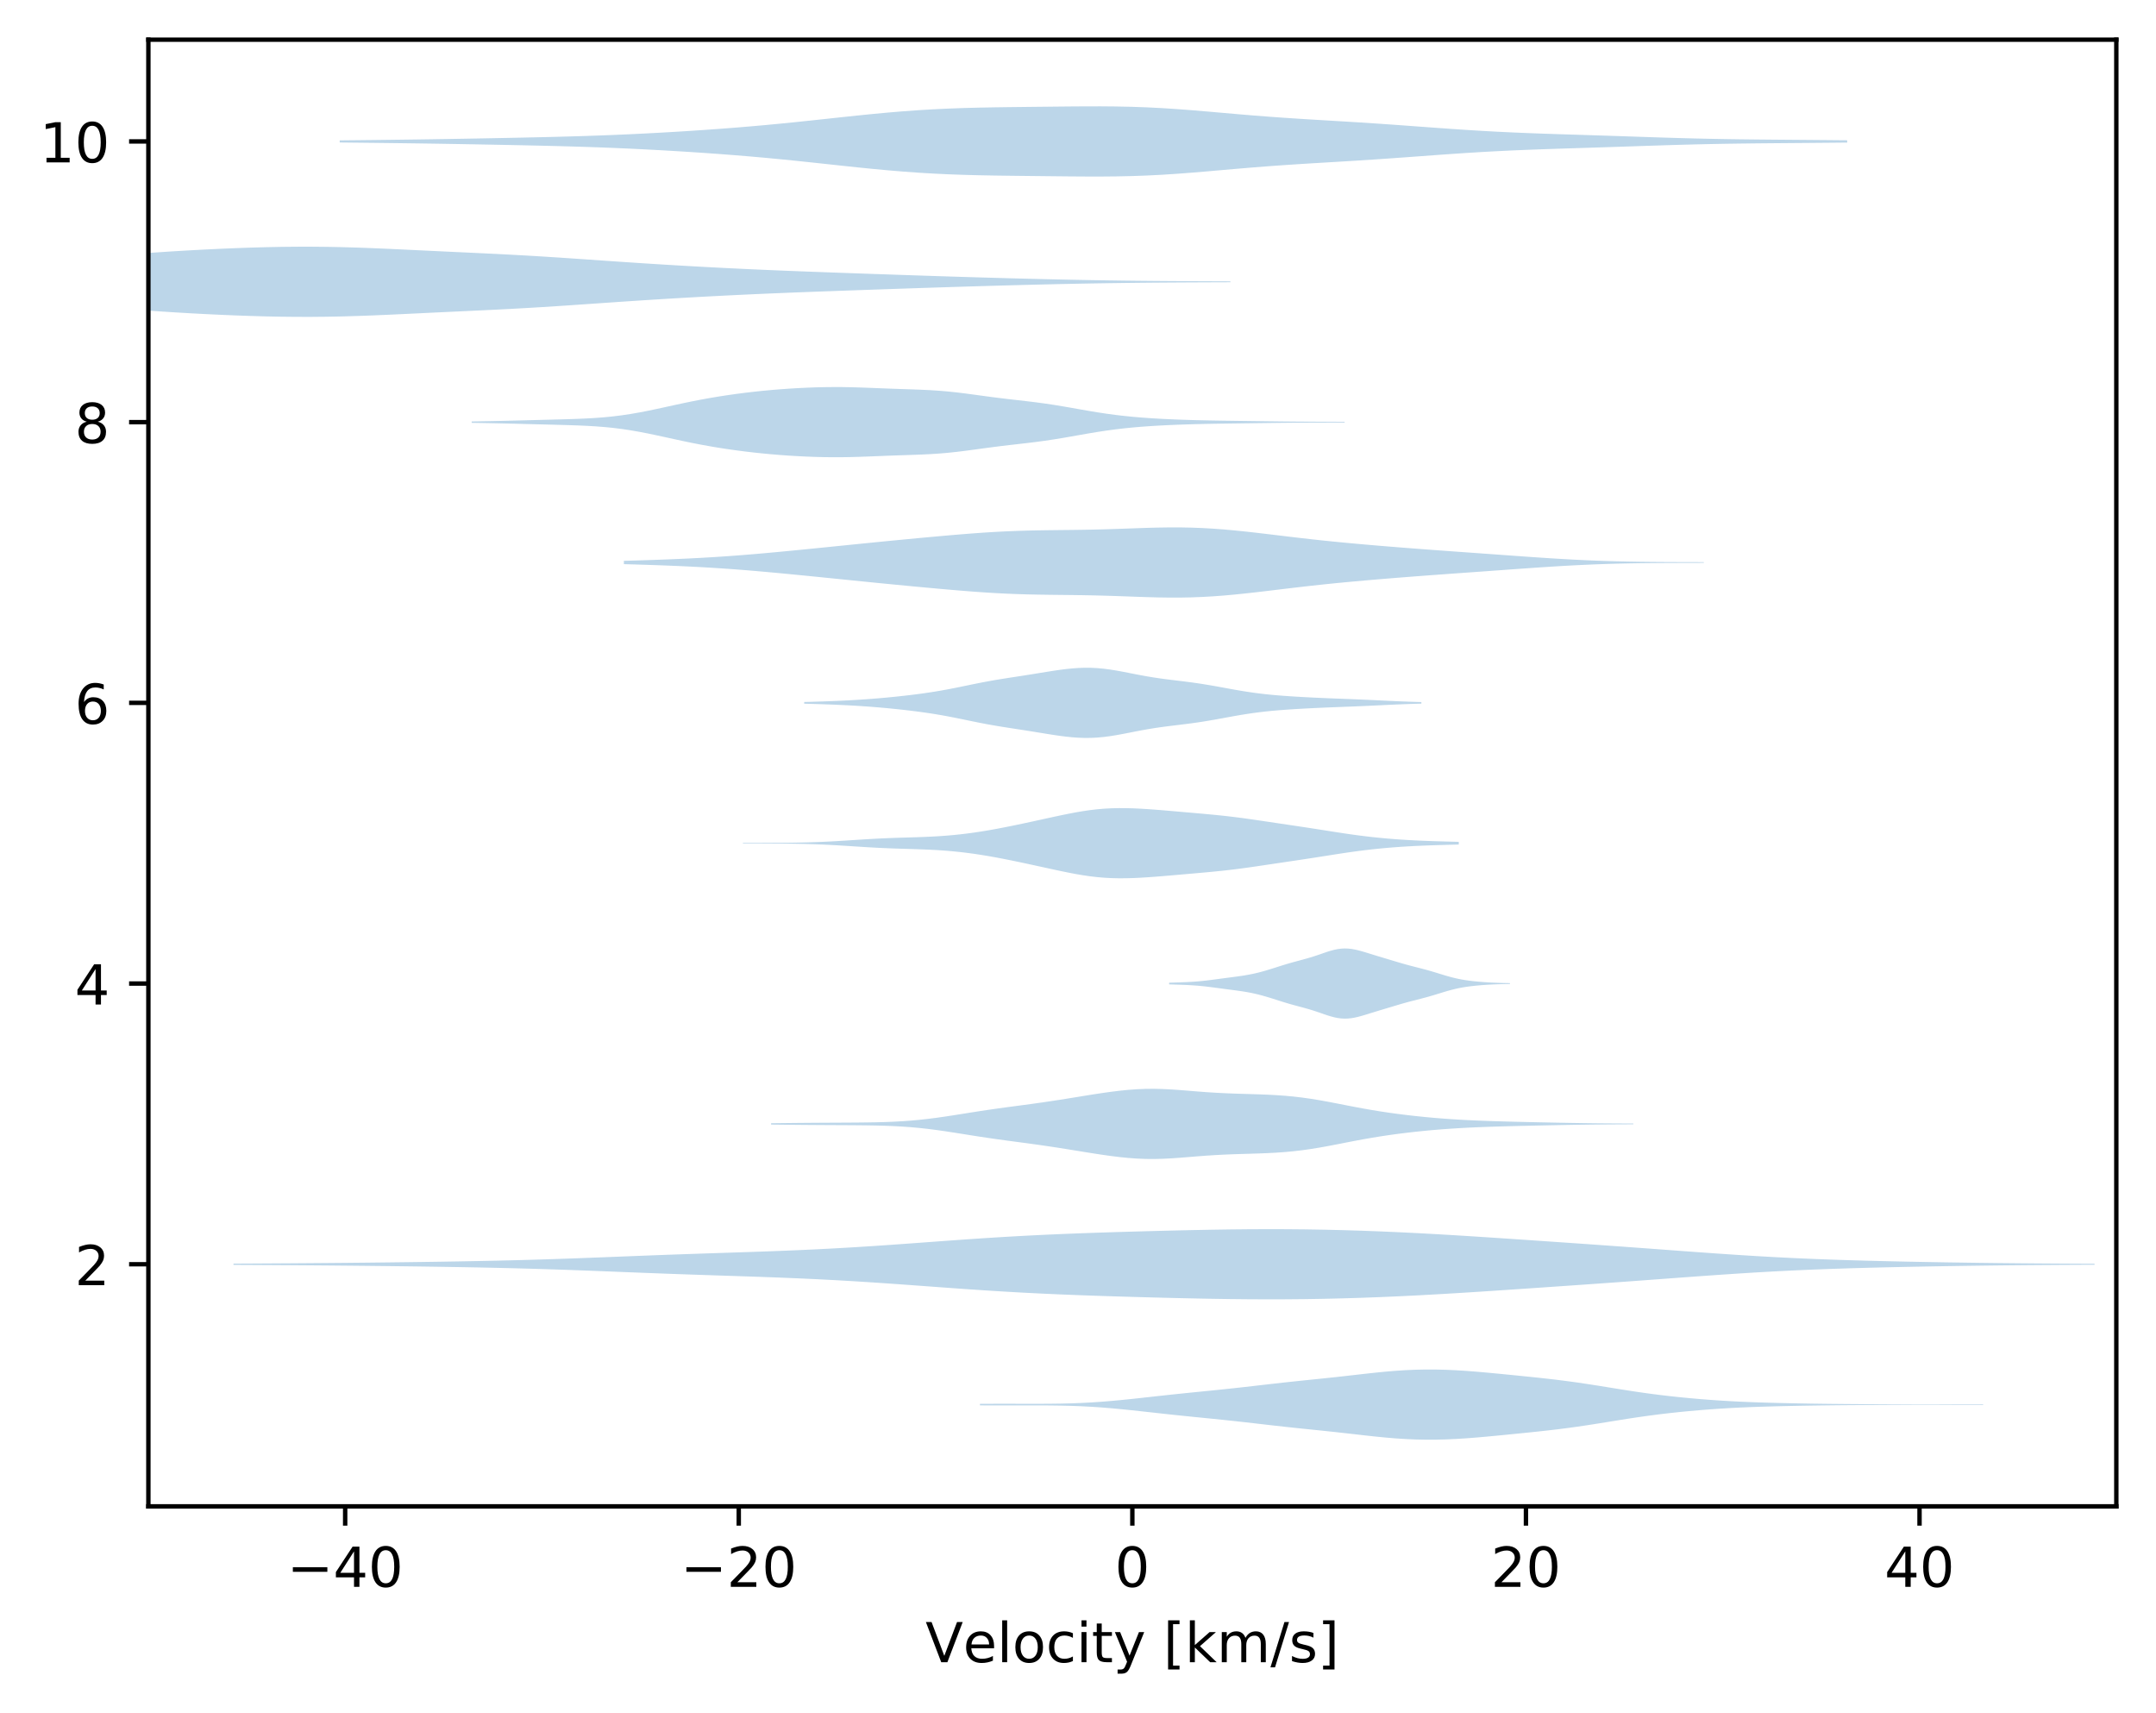 <?xml version="1.0" encoding="utf-8" standalone="no"?>
<!DOCTYPE svg PUBLIC "-//W3C//DTD SVG 1.1//EN"
  "http://www.w3.org/Graphics/SVG/1.1/DTD/svg11.dtd">
<!-- Created with matplotlib (https://matplotlib.org/) -->
<svg height="310.868pt" version="1.1" viewBox="0 0 391.245 310.868" width="391.245pt" xmlns="http://www.w3.org/2000/svg" xmlns:xlink="http://www.w3.org/1999/xlink">
 <defs>
  <style type="text/css">
*{stroke-linecap:butt;stroke-linejoin:round;}
  </style>
 </defs>
 <g id="figure_1">
  <g id="patch_1">
   <path d="M 0 310.868 
L 391.245 310.868 
L 391.245 0 
L 0 0 
z
" style="fill:#ffffff;"/>
  </g>
  <g id="axes_1">
   <g id="patch_2">
    <path d="M 26.925 273.312 
L 384.045 273.312 
L 384.045 7.2 
L 26.925 7.2 
z
" style="fill:#ffffff;"/>
   </g>
   <g id="PolyCollection_1">
    <path clip-path="url(#pdd59736533)" d="M 177.832 254.711 
L 177.832 254.989 
L 179.671 254.998 
L 181.51 255.002 
L 183.348 255.001 
L 185.187 254.997 
L 187.026 254.994 
L 188.865 254.995 
L 190.704 255.006 
L 192.543 255.032 
L 194.381 255.078 
L 196.22 255.147 
L 198.059 255.244 
L 199.898 255.368 
L 201.737 255.518 
L 203.576 255.69 
L 205.414 255.879 
L 207.253 256.079 
L 209.092 256.282 
L 210.931 256.485 
L 212.77 256.684 
L 214.609 256.876 
L 216.448 257.063 
L 218.286 257.247 
L 220.125 257.431 
L 221.964 257.619 
L 223.803 257.814 
L 225.642 258.017 
L 227.481 258.227 
L 229.319 258.439 
L 231.158 258.65 
L 232.997 258.855 
L 234.836 259.053 
L 236.675 259.245 
L 238.514 259.433 
L 240.352 259.623 
L 242.191 259.819 
L 244.03 260.022 
L 245.869 260.23 
L 247.708 260.44 
L 249.547 260.64 
L 251.385 260.823 
L 253.224 260.978 
L 255.063 261.098 
L 256.902 261.178 
L 258.741 261.216 
L 260.58 261.211 
L 262.419 261.165 
L 264.257 261.081 
L 266.096 260.965 
L 267.935 260.822 
L 269.774 260.66 
L 271.613 260.487 
L 273.452 260.308 
L 275.29 260.125 
L 277.129 259.94 
L 278.968 259.749 
L 280.807 259.548 
L 282.646 259.332 
L 284.485 259.098 
L 286.323 258.844 
L 288.162 258.571 
L 290.001 258.283 
L 291.84 257.987 
L 293.679 257.689 
L 295.518 257.397 
L 297.357 257.12 
L 299.195 256.86 
L 301.034 256.621 
L 302.873 256.403 
L 304.712 256.205 
L 306.551 256.026 
L 308.39 255.864 
L 310.228 255.719 
L 312.067 255.591 
L 313.906 255.48 
L 315.745 255.385 
L 317.584 255.306 
L 319.423 255.24 
L 321.261 255.184 
L 323.1 255.136 
L 324.939 255.095 
L 326.778 255.059 
L 328.617 255.028 
L 330.456 255.001 
L 332.294 254.979 
L 334.133 254.96 
L 335.972 254.945 
L 337.811 254.933 
L 339.65 254.922 
L 341.489 254.913 
L 343.328 254.905 
L 345.166 254.898 
L 347.005 254.894 
L 348.844 254.892 
L 350.683 254.893 
L 352.522 254.895 
L 354.361 254.899 
L 356.199 254.902 
L 358.038 254.905 
L 359.877 254.905 
L 359.877 254.794 
L 359.877 254.794 
L 358.038 254.795 
L 356.199 254.797 
L 354.361 254.801 
L 352.522 254.804 
L 350.683 254.807 
L 348.844 254.807 
L 347.005 254.805 
L 345.166 254.801 
L 343.328 254.795 
L 341.489 254.787 
L 339.65 254.777 
L 337.811 254.767 
L 335.972 254.754 
L 334.133 254.739 
L 332.294 254.721 
L 330.456 254.698 
L 328.617 254.672 
L 326.778 254.64 
L 324.939 254.604 
L 323.1 254.563 
L 321.261 254.515 
L 319.423 254.46 
L 317.584 254.393 
L 315.745 254.314 
L 313.906 254.22 
L 312.067 254.109 
L 310.228 253.981 
L 308.39 253.836 
L 306.551 253.674 
L 304.712 253.495 
L 302.873 253.297 
L 301.034 253.079 
L 299.195 252.84 
L 297.357 252.58 
L 295.518 252.302 
L 293.679 252.011 
L 291.84 251.713 
L 290.001 251.416 
L 288.162 251.129 
L 286.323 250.856 
L 284.485 250.602 
L 282.646 250.367 
L 280.807 250.152 
L 278.968 249.95 
L 277.129 249.759 
L 275.29 249.574 
L 273.452 249.392 
L 271.613 249.212 
L 269.774 249.039 
L 267.935 248.877 
L 266.096 248.735 
L 264.257 248.618 
L 262.419 248.535 
L 260.58 248.488 
L 258.741 248.483 
L 256.902 248.521 
L 255.063 248.601 
L 253.224 248.721 
L 251.385 248.876 
L 249.547 249.059 
L 247.708 249.26 
L 245.869 249.469 
L 244.03 249.678 
L 242.191 249.881 
L 240.352 250.076 
L 238.514 250.266 
L 236.675 250.454 
L 234.836 250.646 
L 232.997 250.844 
L 231.158 251.049 
L 229.319 251.26 
L 227.481 251.473 
L 225.642 251.682 
L 223.803 251.885 
L 221.964 252.08 
L 220.125 252.269 
L 218.286 252.453 
L 216.448 252.636 
L 214.609 252.823 
L 212.77 253.016 
L 210.931 253.214 
L 209.092 253.417 
L 207.253 253.621 
L 205.414 253.82 
L 203.576 254.009 
L 201.737 254.181 
L 199.898 254.331 
L 198.059 254.455 
L 196.22 254.552 
L 194.381 254.622 
L 192.543 254.668 
L 190.704 254.693 
L 188.865 254.704 
L 187.026 254.706 
L 185.187 254.702 
L 183.348 254.699 
L 181.51 254.698 
L 179.671 254.702 
L 177.832 254.711 
z
" style="fill:#1f77b4;fill-opacity:0.3;"/>
   </g>
   <g id="PolyCollection_2">
    <path clip-path="url(#pdd59736533)" d="M 42.371 229.272 
L 42.371 229.497 
L 45.782 229.515 
L 49.193 229.535 
L 52.605 229.556 
L 56.016 229.58 
L 59.427 229.607 
L 62.839 229.638 
L 66.25 229.672 
L 69.661 229.709 
L 73.073 229.751 
L 76.484 229.796 
L 79.895 229.846 
L 83.307 229.902 
L 86.718 229.964 
L 90.129 230.036 
L 93.541 230.118 
L 96.952 230.212 
L 100.363 230.318 
L 103.775 230.435 
L 107.186 230.562 
L 110.598 230.695 
L 114.009 230.831 
L 117.42 230.964 
L 120.832 231.093 
L 124.243 231.215 
L 127.654 231.331 
L 131.066 231.444 
L 134.477 231.556 
L 137.888 231.672 
L 141.3 231.797 
L 144.711 231.936 
L 148.122 232.092 
L 151.534 232.269 
L 154.945 232.465 
L 158.356 232.682 
L 161.768 232.914 
L 165.179 233.159 
L 168.59 233.409 
L 172.002 233.658 
L 175.413 233.901 
L 178.824 234.131 
L 182.236 234.343 
L 185.647 234.536 
L 189.058 234.708 
L 192.47 234.861 
L 195.881 234.996 
L 199.292 235.116 
L 202.704 235.225 
L 206.115 235.326 
L 209.527 235.419 
L 212.938 235.505 
L 216.349 235.582 
L 219.761 235.648 
L 223.172 235.701 
L 226.583 235.736 
L 229.995 235.751 
L 233.406 235.743 
L 236.817 235.711 
L 240.229 235.655 
L 243.64 235.575 
L 247.051 235.471 
L 250.463 235.344 
L 253.874 235.196 
L 257.285 235.028 
L 260.697 234.842 
L 264.108 234.641 
L 267.519 234.427 
L 270.931 234.206 
L 274.342 233.978 
L 277.753 233.746 
L 281.165 233.513 
L 284.576 233.278 
L 287.987 233.04 
L 291.399 232.799 
L 294.81 232.554 
L 298.222 232.305 
L 301.633 232.053 
L 305.044 231.801 
L 308.456 231.552 
L 311.867 231.311 
L 315.278 231.082 
L 318.69 230.869 
L 322.101 230.676 
L 325.512 230.505 
L 328.924 230.355 
L 332.335 230.226 
L 335.746 230.115 
L 339.158 230.019 
L 342.569 229.935 
L 345.98 229.861 
L 349.392 229.795 
L 352.803 229.735 
L 356.214 229.682 
L 359.626 229.634 
L 363.037 229.593 
L 366.448 229.558 
L 369.86 229.53 
L 373.271 229.507 
L 376.682 229.488 
L 380.094 229.473 
L 380.094 229.296 
L 380.094 229.296 
L 376.682 229.281 
L 373.271 229.262 
L 369.86 229.239 
L 366.448 229.21 
L 363.037 229.176 
L 359.626 229.135 
L 356.214 229.087 
L 352.803 229.034 
L 349.392 228.974 
L 345.98 228.908 
L 342.569 228.834 
L 339.158 228.75 
L 335.746 228.654 
L 332.335 228.543 
L 328.924 228.414 
L 325.512 228.264 
L 322.101 228.093 
L 318.69 227.9 
L 315.278 227.687 
L 311.867 227.458 
L 308.456 227.217 
L 305.044 226.968 
L 301.633 226.715 
L 298.222 226.464 
L 294.81 226.215 
L 291.399 225.97 
L 287.987 225.729 
L 284.576 225.491 
L 281.165 225.256 
L 277.753 225.022 
L 274.342 224.791 
L 270.931 224.563 
L 267.519 224.341 
L 264.108 224.128 
L 260.697 223.927 
L 257.285 223.741 
L 253.874 223.573 
L 250.463 223.425 
L 247.051 223.298 
L 243.64 223.194 
L 240.229 223.113 
L 236.817 223.057 
L 233.406 223.026 
L 229.995 223.018 
L 226.583 223.033 
L 223.172 223.068 
L 219.761 223.12 
L 216.349 223.187 
L 212.938 223.264 
L 209.527 223.35 
L 206.115 223.443 
L 202.704 223.543 
L 199.292 223.653 
L 195.881 223.773 
L 192.47 223.908 
L 189.058 224.061 
L 185.647 224.233 
L 182.236 224.425 
L 178.824 224.638 
L 175.413 224.868 
L 172.002 225.111 
L 168.59 225.36 
L 165.179 225.61 
L 161.768 225.855 
L 158.356 226.087 
L 154.945 226.303 
L 151.534 226.5 
L 148.122 226.677 
L 144.711 226.833 
L 141.3 226.972 
L 137.888 227.097 
L 134.477 227.213 
L 131.066 227.325 
L 127.654 227.438 
L 124.243 227.554 
L 120.832 227.676 
L 117.42 227.805 
L 114.009 227.938 
L 110.598 228.073 
L 107.186 228.206 
L 103.775 228.333 
L 100.363 228.451 
L 96.952 228.557 
L 93.541 228.651 
L 90.129 228.733 
L 86.718 228.804 
L 83.307 228.867 
L 79.895 228.923 
L 76.484 228.973 
L 73.073 229.018 
L 69.661 229.059 
L 66.25 229.097 
L 62.839 229.131 
L 59.427 229.161 
L 56.016 229.188 
L 52.605 229.213 
L 49.193 229.234 
L 45.782 229.254 
L 42.371 229.272 
z
" style="fill:#1f77b4;fill-opacity:0.3;"/>
   </g>
   <g id="PolyCollection_3">
    <path clip-path="url(#pdd59736533)" d="M 139.929 203.796 
L 139.929 204.042 
L 141.509 204.06 
L 143.09 204.077 
L 144.67 204.093 
L 146.25 204.107 
L 147.831 204.119 
L 149.411 204.129 
L 150.992 204.138 
L 152.572 204.145 
L 154.152 204.154 
L 155.733 204.165 
L 157.313 204.183 
L 158.893 204.21 
L 160.474 204.252 
L 162.054 204.312 
L 163.635 204.397 
L 165.215 204.51 
L 166.795 204.653 
L 168.376 204.827 
L 169.956 205.029 
L 171.537 205.255 
L 173.117 205.497 
L 174.697 205.748 
L 176.278 206 
L 177.858 206.247 
L 179.439 206.484 
L 181.019 206.711 
L 182.599 206.928 
L 184.18 207.139 
L 185.76 207.349 
L 187.34 207.563 
L 188.921 207.784 
L 190.501 208.015 
L 192.082 208.257 
L 193.662 208.508 
L 195.242 208.764 
L 196.823 209.021 
L 198.403 209.274 
L 199.984 209.515 
L 201.564 209.738 
L 203.144 209.934 
L 204.725 210.094 
L 206.305 210.21 
L 207.886 210.274 
L 209.466 210.285 
L 211.046 210.247 
L 212.627 210.165 
L 214.207 210.054 
L 215.787 209.927 
L 217.368 209.798 
L 218.948 209.679 
L 220.529 209.577 
L 222.109 209.495 
L 223.689 209.43 
L 225.27 209.378 
L 226.85 209.332 
L 228.431 209.282 
L 230.011 209.22 
L 231.591 209.137 
L 233.172 209.025 
L 234.752 208.878 
L 236.333 208.692 
L 237.913 208.468 
L 239.493 208.209 
L 241.074 207.923 
L 242.654 207.62 
L 244.234 207.309 
L 245.815 207.003 
L 247.395 206.708 
L 248.976 206.432 
L 250.556 206.175 
L 252.136 205.939 
L 253.717 205.723 
L 255.297 205.526 
L 256.878 205.345 
L 258.458 205.182 
L 260.038 205.035 
L 261.619 204.905 
L 263.199 204.791 
L 264.78 204.692 
L 266.36 204.606 
L 267.94 204.533 
L 269.521 204.47 
L 271.101 204.416 
L 272.681 204.368 
L 274.262 204.326 
L 275.842 204.287 
L 277.423 204.251 
L 279.003 204.216 
L 280.583 204.182 
L 282.164 204.15 
L 283.744 204.119 
L 285.325 204.091 
L 286.905 204.067 
L 288.485 204.046 
L 290.066 204.029 
L 291.646 204.016 
L 293.227 204.005 
L 294.807 203.997 
L 296.387 203.99 
L 296.387 203.849 
L 296.387 203.849 
L 294.807 203.841 
L 293.227 203.833 
L 291.646 203.823 
L 290.066 203.81 
L 288.485 203.793 
L 286.905 203.772 
L 285.325 203.747 
L 283.744 203.719 
L 282.164 203.688 
L 280.583 203.656 
L 279.003 203.622 
L 277.423 203.588 
L 275.842 203.551 
L 274.262 203.512 
L 272.681 203.47 
L 271.101 203.422 
L 269.521 203.368 
L 267.94 203.305 
L 266.36 203.232 
L 264.78 203.147 
L 263.199 203.048 
L 261.619 202.933 
L 260.038 202.803 
L 258.458 202.656 
L 256.878 202.493 
L 255.297 202.313 
L 253.717 202.115 
L 252.136 201.899 
L 250.556 201.663 
L 248.976 201.407 
L 247.395 201.13 
L 245.815 200.835 
L 244.234 200.529 
L 242.654 200.219 
L 241.074 199.915 
L 239.493 199.629 
L 237.913 199.37 
L 236.333 199.146 
L 234.752 198.96 
L 233.172 198.813 
L 231.591 198.701 
L 230.011 198.618 
L 228.431 198.556 
L 226.85 198.507 
L 225.27 198.46 
L 223.689 198.408 
L 222.109 198.343 
L 220.529 198.261 
L 218.948 198.159 
L 217.368 198.04 
L 215.787 197.911 
L 214.207 197.784 
L 212.627 197.673 
L 211.046 197.592 
L 209.466 197.553 
L 207.886 197.564 
L 206.305 197.629 
L 204.725 197.744 
L 203.144 197.904 
L 201.564 198.1 
L 199.984 198.323 
L 198.403 198.565 
L 196.823 198.817 
L 195.242 199.075 
L 193.662 199.331 
L 192.082 199.581 
L 190.501 199.823 
L 188.921 200.054 
L 187.34 200.275 
L 185.76 200.489 
L 184.18 200.699 
L 182.599 200.91 
L 181.019 201.128 
L 179.439 201.354 
L 177.858 201.592 
L 176.278 201.838 
L 174.697 202.09 
L 173.117 202.341 
L 171.537 202.583 
L 169.956 202.809 
L 168.376 203.011 
L 166.795 203.185 
L 165.215 203.329 
L 163.635 203.441 
L 162.054 203.526 
L 160.474 203.587 
L 158.893 203.628 
L 157.313 203.655 
L 155.733 203.673 
L 154.152 203.685 
L 152.572 203.693 
L 150.992 203.701 
L 149.411 203.709 
L 147.831 203.719 
L 146.25 203.731 
L 144.67 203.745 
L 143.09 203.761 
L 141.509 203.778 
L 139.929 203.796 
z
" style="fill:#1f77b4;fill-opacity:0.3;"/>
   </g>
   <g id="PolyCollection_4">
    <path clip-path="url(#pdd59736533)" d="M 212.159 178.301 
L 212.159 178.606 
L 212.784 178.626 
L 213.409 178.646 
L 214.033 178.666 
L 214.658 178.688 
L 215.283 178.714 
L 215.907 178.746 
L 216.532 178.784 
L 217.157 178.829 
L 217.782 178.884 
L 218.406 178.946 
L 219.031 179.016 
L 219.656 179.093 
L 220.281 179.174 
L 220.905 179.257 
L 221.53 179.34 
L 222.155 179.424 
L 222.78 179.506 
L 223.404 179.587 
L 224.029 179.669 
L 224.654 179.754 
L 225.279 179.844 
L 225.903 179.942 
L 226.528 180.05 
L 227.153 180.172 
L 227.778 180.307 
L 228.402 180.457 
L 229.027 180.621 
L 229.652 180.798 
L 230.276 180.985 
L 230.901 181.18 
L 231.526 181.378 
L 232.151 181.577 
L 232.775 181.773 
L 233.4 181.964 
L 234.025 182.148 
L 234.65 182.324 
L 235.274 182.494 
L 235.899 182.661 
L 236.524 182.829 
L 237.149 183.003 
L 237.773 183.185 
L 238.398 183.38 
L 239.023 183.586 
L 239.648 183.8 
L 240.272 184.017 
L 240.897 184.227 
L 241.522 184.419 
L 242.147 184.583 
L 242.771 184.71 
L 243.396 184.79 
L 244.021 184.82 
L 244.645 184.799 
L 245.27 184.731 
L 245.895 184.62 
L 246.52 184.475 
L 247.144 184.306 
L 247.769 184.121 
L 248.394 183.929 
L 249.019 183.735 
L 249.643 183.543 
L 250.268 183.353 
L 250.893 183.165 
L 251.518 182.978 
L 252.142 182.79 
L 252.767 182.602 
L 253.392 182.415 
L 254.017 182.229 
L 254.641 182.049 
L 255.266 181.874 
L 255.891 181.706 
L 256.516 181.544 
L 257.14 181.385 
L 257.765 181.225 
L 258.39 181.062 
L 259.014 180.893 
L 259.639 180.715 
L 260.264 180.53 
L 260.889 180.339 
L 261.513 180.147 
L 262.138 179.956 
L 262.763 179.773 
L 263.388 179.602 
L 264.012 179.446 
L 264.637 179.307 
L 265.262 179.185 
L 265.887 179.08 
L 266.511 178.99 
L 267.136 178.912 
L 267.761 178.845 
L 268.386 178.787 
L 269.01 178.735 
L 269.635 178.691 
L 270.26 178.653 
L 270.885 178.621 
L 271.509 178.595 
L 272.134 178.573 
L 272.759 178.556 
L 273.383 178.542 
L 274.008 178.531 
L 274.008 178.377 
L 274.008 178.377 
L 273.383 178.365 
L 272.759 178.352 
L 272.134 178.335 
L 271.509 178.313 
L 270.885 178.287 
L 270.26 178.255 
L 269.635 178.217 
L 269.01 178.172 
L 268.386 178.121 
L 267.761 178.063 
L 267.136 177.996 
L 266.511 177.918 
L 265.887 177.828 
L 265.262 177.722 
L 264.637 177.601 
L 264.012 177.462 
L 263.388 177.306 
L 262.763 177.134 
L 262.138 176.951 
L 261.513 176.761 
L 260.889 176.568 
L 260.264 176.378 
L 259.639 176.192 
L 259.014 176.015 
L 258.39 175.846 
L 257.765 175.683 
L 257.14 175.523 
L 256.516 175.364 
L 255.891 175.202 
L 255.266 175.034 
L 254.641 174.859 
L 254.017 174.678 
L 253.392 174.493 
L 252.767 174.306 
L 252.142 174.117 
L 251.518 173.93 
L 250.893 173.742 
L 250.268 173.555 
L 249.643 173.365 
L 249.019 173.172 
L 248.394 172.979 
L 247.769 172.787 
L 247.144 172.602 
L 246.52 172.433 
L 245.895 172.288 
L 245.27 172.177 
L 244.645 172.108 
L 244.021 172.088 
L 243.396 172.118 
L 242.771 172.198 
L 242.147 172.324 
L 241.522 172.489 
L 240.897 172.681 
L 240.272 172.891 
L 239.648 173.108 
L 239.023 173.322 
L 238.398 173.528 
L 237.773 173.722 
L 237.149 173.905 
L 236.524 174.078 
L 235.899 174.246 
L 235.274 174.414 
L 234.65 174.584 
L 234.025 174.76 
L 233.4 174.944 
L 232.775 175.135 
L 232.151 175.331 
L 231.526 175.53 
L 230.901 175.728 
L 230.276 175.922 
L 229.652 176.11 
L 229.027 176.286 
L 228.402 176.451 
L 227.778 176.601 
L 227.153 176.736 
L 226.528 176.857 
L 225.903 176.966 
L 225.279 177.064 
L 224.654 177.154 
L 224.029 177.238 
L 223.404 177.32 
L 222.78 177.402 
L 222.155 177.484 
L 221.53 177.567 
L 220.905 177.651 
L 220.281 177.734 
L 219.656 177.815 
L 219.031 177.891 
L 218.406 177.962 
L 217.782 178.024 
L 217.157 178.078 
L 216.532 178.124 
L 215.907 178.162 
L 215.283 178.193 
L 214.658 178.219 
L 214.033 178.242 
L 213.409 178.262 
L 212.784 178.282 
L 212.159 178.301 
z
" style="fill:#1f77b4;fill-opacity:0.3;"/>
   </g>
   <g id="PolyCollection_5">
    <path clip-path="url(#pdd59736533)" d="M 134.816 152.931 
L 134.816 153.046 
L 136.128 153.048 
L 137.44 153.049 
L 138.752 153.05 
L 140.064 153.052 
L 141.377 153.058 
L 142.689 153.068 
L 144.001 153.084 
L 145.313 153.107 
L 146.625 153.139 
L 147.937 153.181 
L 149.25 153.233 
L 150.562 153.296 
L 151.874 153.368 
L 153.186 153.448 
L 154.498 153.532 
L 155.81 153.617 
L 157.122 153.7 
L 158.435 153.777 
L 159.747 153.845 
L 161.059 153.903 
L 162.371 153.952 
L 163.683 153.994 
L 164.995 154.033 
L 166.308 154.074 
L 167.62 154.121 
L 168.932 154.178 
L 170.244 154.251 
L 171.556 154.343 
L 172.868 154.455 
L 174.18 154.588 
L 175.493 154.744 
L 176.805 154.921 
L 178.117 155.12 
L 179.429 155.338 
L 180.741 155.573 
L 182.053 155.822 
L 183.366 156.084 
L 184.678 156.354 
L 185.99 156.632 
L 187.302 156.915 
L 188.614 157.201 
L 189.926 157.488 
L 191.238 157.774 
L 192.551 158.054 
L 193.863 158.323 
L 195.175 158.574 
L 196.487 158.799 
L 197.799 158.99 
L 199.111 159.144 
L 200.424 159.256 
L 201.736 159.325 
L 203.048 159.355 
L 204.36 159.349 
L 205.672 159.312 
L 206.984 159.25 
L 208.296 159.169 
L 209.609 159.074 
L 210.921 158.969 
L 212.233 158.859 
L 213.545 158.745 
L 214.857 158.63 
L 216.169 158.516 
L 217.482 158.401 
L 218.794 158.283 
L 220.106 158.16 
L 221.418 158.029 
L 222.73 157.886 
L 224.042 157.73 
L 225.354 157.561 
L 226.667 157.381 
L 227.979 157.192 
L 229.291 156.998 
L 230.603 156.802 
L 231.915 156.606 
L 233.227 156.411 
L 234.54 156.217 
L 235.852 156.021 
L 237.164 155.822 
L 238.476 155.62 
L 239.788 155.415 
L 241.1 155.208 
L 242.412 155.002 
L 243.725 154.801 
L 245.037 154.608 
L 246.349 154.427 
L 247.661 154.26 
L 248.973 154.108 
L 250.285 153.97 
L 251.598 153.848 
L 252.91 153.74 
L 254.222 153.645 
L 255.534 153.563 
L 256.846 153.493 
L 258.158 153.434 
L 259.47 153.384 
L 260.783 153.34 
L 262.095 153.302 
L 263.407 153.266 
L 264.719 153.232 
L 264.719 152.745 
L 264.719 152.745 
L 263.407 152.711 
L 262.095 152.675 
L 260.783 152.637 
L 259.47 152.593 
L 258.158 152.543 
L 256.846 152.484 
L 255.534 152.414 
L 254.222 152.332 
L 252.91 152.238 
L 251.598 152.129 
L 250.285 152.007 
L 248.973 151.87 
L 247.661 151.717 
L 246.349 151.55 
L 245.037 151.369 
L 243.725 151.176 
L 242.412 150.975 
L 241.1 150.77 
L 239.788 150.563 
L 238.476 150.357 
L 237.164 150.155 
L 235.852 149.957 
L 234.54 149.761 
L 233.227 149.566 
L 231.915 149.371 
L 230.603 149.175 
L 229.291 148.979 
L 227.979 148.785 
L 226.667 148.596 
L 225.354 148.416 
L 224.042 148.247 
L 222.73 148.091 
L 221.418 147.948 
L 220.106 147.817 
L 218.794 147.694 
L 217.482 147.576 
L 216.169 147.461 
L 214.857 147.347 
L 213.545 147.232 
L 212.233 147.119 
L 210.921 147.008 
L 209.609 146.903 
L 208.296 146.808 
L 206.984 146.727 
L 205.672 146.665 
L 204.36 146.629 
L 203.048 146.622 
L 201.736 146.652 
L 200.424 146.722 
L 199.111 146.833 
L 197.799 146.987 
L 196.487 147.179 
L 195.175 147.403 
L 193.863 147.654 
L 192.551 147.923 
L 191.238 148.203 
L 189.926 148.489 
L 188.614 148.777 
L 187.302 149.063 
L 185.99 149.345 
L 184.678 149.623 
L 183.366 149.894 
L 182.053 150.155 
L 180.741 150.404 
L 179.429 150.639 
L 178.117 150.857 
L 176.805 151.056 
L 175.493 151.233 
L 174.18 151.389 
L 172.868 151.523 
L 171.556 151.634 
L 170.244 151.726 
L 168.932 151.799 
L 167.62 151.857 
L 166.308 151.904 
L 164.995 151.944 
L 163.683 151.983 
L 162.371 152.025 
L 161.059 152.074 
L 159.747 152.133 
L 158.435 152.201 
L 157.122 152.277 
L 155.81 152.36 
L 154.498 152.445 
L 153.186 152.53 
L 151.874 152.609 
L 150.562 152.681 
L 149.25 152.744 
L 147.937 152.796 
L 146.625 152.838 
L 145.313 152.87 
L 144.001 152.894 
L 142.689 152.91 
L 141.377 152.92 
L 140.064 152.925 
L 138.752 152.928 
L 137.44 152.929 
L 136.128 152.93 
L 134.816 152.931 
z
" style="fill:#1f77b4;fill-opacity:0.3;"/>
   </g>
   <g id="PolyCollection_6">
    <path clip-path="url(#pdd59736533)" d="M 145.933 127.368 
L 145.933 127.679 
L 147.065 127.709 
L 148.196 127.741 
L 149.327 127.778 
L 150.459 127.818 
L 151.59 127.863 
L 152.721 127.914 
L 153.853 127.97 
L 154.984 128.033 
L 156.116 128.102 
L 157.247 128.179 
L 158.378 128.264 
L 159.51 128.357 
L 160.641 128.457 
L 161.772 128.565 
L 162.904 128.681 
L 164.035 128.804 
L 165.166 128.936 
L 166.298 129.077 
L 167.429 129.229 
L 168.56 129.392 
L 169.692 129.569 
L 170.823 129.761 
L 171.954 129.966 
L 173.086 130.185 
L 174.217 130.413 
L 175.348 130.646 
L 176.48 130.88 
L 177.611 131.109 
L 178.742 131.328 
L 179.874 131.535 
L 181.005 131.73 
L 182.136 131.914 
L 183.268 132.091 
L 184.399 132.265 
L 185.53 132.439 
L 186.662 132.617 
L 187.793 132.799 
L 188.924 132.983 
L 190.056 133.167 
L 191.187 133.345 
L 192.319 133.51 
L 193.45 133.655 
L 194.581 133.771 
L 195.713 133.852 
L 196.844 133.89 
L 197.975 133.881 
L 199.107 133.825 
L 200.238 133.722 
L 201.369 133.577 
L 202.501 133.397 
L 203.632 133.192 
L 204.763 132.972 
L 205.895 132.749 
L 207.026 132.531 
L 208.157 132.327 
L 209.289 132.139 
L 210.42 131.97 
L 211.551 131.816 
L 212.683 131.674 
L 213.814 131.537 
L 214.945 131.398 
L 216.077 131.252 
L 217.208 131.095 
L 218.339 130.923 
L 219.471 130.737 
L 220.602 130.539 
L 221.733 130.334 
L 222.865 130.126 
L 223.996 129.921 
L 225.127 129.725 
L 226.259 129.542 
L 227.39 129.375 
L 228.521 129.225 
L 229.653 129.094 
L 230.784 128.979 
L 231.916 128.879 
L 233.047 128.791 
L 234.178 128.713 
L 235.31 128.642 
L 236.441 128.577 
L 237.572 128.517 
L 238.704 128.461 
L 239.835 128.41 
L 240.966 128.361 
L 242.098 128.316 
L 243.229 128.272 
L 244.36 128.229 
L 245.492 128.185 
L 246.623 128.138 
L 247.754 128.089 
L 248.886 128.037 
L 250.017 127.983 
L 251.148 127.928 
L 252.28 127.875 
L 253.411 127.824 
L 254.542 127.777 
L 255.674 127.734 
L 256.805 127.697 
L 257.936 127.665 
L 257.936 127.382 
L 257.936 127.382 
L 256.805 127.35 
L 255.674 127.312 
L 254.542 127.27 
L 253.411 127.223 
L 252.28 127.172 
L 251.148 127.118 
L 250.017 127.064 
L 248.886 127.01 
L 247.754 126.958 
L 246.623 126.909 
L 245.492 126.862 
L 244.36 126.818 
L 243.229 126.774 
L 242.098 126.731 
L 240.966 126.685 
L 239.835 126.637 
L 238.704 126.586 
L 237.572 126.53 
L 236.441 126.47 
L 235.31 126.405 
L 234.178 126.334 
L 233.047 126.256 
L 231.916 126.168 
L 230.784 126.068 
L 229.653 125.953 
L 228.521 125.821 
L 227.39 125.672 
L 226.259 125.505 
L 225.127 125.322 
L 223.996 125.126 
L 222.865 124.921 
L 221.733 124.713 
L 220.602 124.507 
L 219.471 124.31 
L 218.339 124.124 
L 217.208 123.952 
L 216.077 123.794 
L 214.945 123.648 
L 213.814 123.51 
L 212.683 123.373 
L 211.551 123.23 
L 210.42 123.077 
L 209.289 122.907 
L 208.157 122.72 
L 207.026 122.515 
L 205.895 122.298 
L 204.763 122.075 
L 203.632 121.855 
L 202.501 121.65 
L 201.369 121.47 
L 200.238 121.325 
L 199.107 121.222 
L 197.975 121.165 
L 196.844 121.157 
L 195.713 121.195 
L 194.581 121.276 
L 193.45 121.392 
L 192.319 121.536 
L 191.187 121.702 
L 190.056 121.88 
L 188.924 122.064 
L 187.793 122.248 
L 186.662 122.43 
L 185.53 122.608 
L 184.399 122.782 
L 183.268 122.955 
L 182.136 123.132 
L 181.005 123.316 
L 179.874 123.511 
L 178.742 123.719 
L 177.611 123.938 
L 176.48 124.167 
L 175.348 124.4 
L 174.217 124.634 
L 173.086 124.862 
L 171.954 125.08 
L 170.823 125.286 
L 169.692 125.477 
L 168.56 125.654 
L 167.429 125.818 
L 166.298 125.97 
L 165.166 126.111 
L 164.035 126.242 
L 162.904 126.366 
L 161.772 126.481 
L 160.641 126.589 
L 159.51 126.69 
L 158.378 126.782 
L 157.247 126.867 
L 156.116 126.944 
L 154.984 127.014 
L 153.853 127.077 
L 152.721 127.133 
L 151.59 127.183 
L 150.459 127.228 
L 149.327 127.269 
L 148.196 127.305 
L 147.065 127.338 
L 145.933 127.368 
z
" style="fill:#1f77b4;fill-opacity:0.3;"/>
   </g>
   <g id="PolyCollection_7">
    <path clip-path="url(#pdd59736533)" d="M 113.215 101.758 
L 113.215 102.359 
L 115.195 102.414 
L 117.174 102.476 
L 119.154 102.543 
L 121.133 102.617 
L 123.113 102.699 
L 125.092 102.791 
L 127.072 102.893 
L 129.051 103.007 
L 131.031 103.134 
L 133.01 103.273 
L 134.99 103.425 
L 136.969 103.589 
L 138.949 103.763 
L 140.928 103.944 
L 142.908 104.132 
L 144.887 104.324 
L 146.867 104.52 
L 148.846 104.718 
L 150.826 104.918 
L 152.805 105.118 
L 154.785 105.319 
L 156.764 105.518 
L 158.744 105.716 
L 160.723 105.911 
L 162.703 106.104 
L 164.682 106.294 
L 166.662 106.481 
L 168.641 106.664 
L 170.621 106.844 
L 172.6 107.017 
L 174.58 107.183 
L 176.559 107.339 
L 178.539 107.479 
L 180.518 107.602 
L 182.498 107.705 
L 184.477 107.786 
L 186.457 107.847 
L 188.436 107.889 
L 190.416 107.919 
L 192.395 107.941 
L 194.375 107.962 
L 196.354 107.989 
L 198.334 108.026 
L 200.314 108.075 
L 202.293 108.136 
L 204.273 108.206 
L 206.252 108.278 
L 208.232 108.344 
L 210.211 108.396 
L 212.191 108.424 
L 214.17 108.423 
L 216.15 108.386 
L 218.129 108.312 
L 220.109 108.199 
L 222.088 108.052 
L 224.068 107.873 
L 226.047 107.67 
L 228.027 107.449 
L 230.006 107.216 
L 231.986 106.977 
L 233.965 106.739 
L 235.945 106.506 
L 237.924 106.281 
L 239.904 106.066 
L 241.883 105.862 
L 243.863 105.669 
L 245.842 105.485 
L 247.822 105.309 
L 249.801 105.139 
L 251.781 104.975 
L 253.76 104.816 
L 255.74 104.661 
L 257.719 104.509 
L 259.699 104.361 
L 261.678 104.216 
L 263.658 104.073 
L 265.637 103.931 
L 267.617 103.79 
L 269.596 103.648 
L 271.576 103.505 
L 273.555 103.362 
L 275.535 103.22 
L 277.514 103.081 
L 279.494 102.945 
L 281.473 102.816 
L 283.453 102.695 
L 285.432 102.584 
L 287.412 102.486 
L 289.391 102.401 
L 291.371 102.329 
L 293.35 102.271 
L 295.33 102.226 
L 297.309 102.192 
L 299.289 102.168 
L 301.268 102.151 
L 303.248 102.14 
L 305.227 102.133 
L 307.207 102.128 
L 309.186 102.124 
L 309.186 101.992 
L 309.186 101.992 
L 307.207 101.988 
L 305.227 101.983 
L 303.248 101.976 
L 301.268 101.965 
L 299.289 101.948 
L 297.309 101.924 
L 295.33 101.89 
L 293.35 101.845 
L 291.371 101.787 
L 289.391 101.715 
L 287.412 101.63 
L 285.432 101.532 
L 283.453 101.421 
L 281.473 101.301 
L 279.494 101.171 
L 277.514 101.036 
L 275.535 100.896 
L 273.555 100.754 
L 271.576 100.611 
L 269.596 100.469 
L 267.617 100.327 
L 265.637 100.185 
L 263.658 100.043 
L 261.678 99.9 
L 259.699 99.755 
L 257.719 99.607 
L 255.74 99.455 
L 253.76 99.3 
L 251.781 99.141 
L 249.801 98.977 
L 247.822 98.807 
L 245.842 98.631 
L 243.863 98.447 
L 241.883 98.254 
L 239.904 98.05 
L 237.924 97.835 
L 235.945 97.61 
L 233.965 97.377 
L 231.986 97.139 
L 230.006 96.9 
L 228.027 96.667 
L 226.047 96.446 
L 224.068 96.243 
L 222.088 96.064 
L 220.109 95.917 
L 218.129 95.805 
L 216.15 95.73 
L 214.17 95.693 
L 212.191 95.692 
L 210.211 95.721 
L 208.232 95.772 
L 206.252 95.839 
L 204.273 95.91 
L 202.293 95.98 
L 200.314 96.041 
L 198.334 96.09 
L 196.354 96.127 
L 194.375 96.154 
L 192.395 96.175 
L 190.416 96.198 
L 188.436 96.227 
L 186.457 96.269 
L 184.477 96.33 
L 182.498 96.411 
L 180.518 96.514 
L 178.539 96.637 
L 176.559 96.778 
L 174.58 96.933 
L 172.6 97.099 
L 170.621 97.273 
L 168.641 97.452 
L 166.662 97.635 
L 164.682 97.822 
L 162.703 98.012 
L 160.723 98.205 
L 158.744 98.4 
L 156.764 98.598 
L 154.785 98.797 
L 152.805 98.998 
L 150.826 99.198 
L 148.846 99.398 
L 146.867 99.596 
L 144.887 99.792 
L 142.908 99.984 
L 140.928 100.172 
L 138.949 100.354 
L 136.969 100.527 
L 134.99 100.691 
L 133.01 100.843 
L 131.031 100.983 
L 129.051 101.109 
L 127.072 101.223 
L 125.092 101.326 
L 123.113 101.417 
L 121.133 101.499 
L 119.154 101.573 
L 117.174 101.64 
L 115.195 101.702 
L 113.215 101.758 
z
" style="fill:#1f77b4;fill-opacity:0.3;"/>
   </g>
   <g id="PolyCollection_8">
    <path clip-path="url(#pdd59736533)" d="M 85.594 76.468 
L 85.594 76.718 
L 87.195 76.744 
L 88.795 76.773 
L 90.395 76.806 
L 91.995 76.843 
L 93.595 76.882 
L 95.195 76.924 
L 96.796 76.966 
L 98.396 77.007 
L 99.996 77.048 
L 101.596 77.09 
L 103.196 77.135 
L 104.797 77.189 
L 106.397 77.259 
L 107.997 77.351 
L 109.597 77.473 
L 111.197 77.631 
L 112.797 77.829 
L 114.398 78.069 
L 115.998 78.346 
L 117.598 78.657 
L 119.198 78.991 
L 120.798 79.339 
L 122.399 79.69 
L 123.999 80.035 
L 125.599 80.366 
L 127.199 80.678 
L 128.799 80.968 
L 130.399 81.237 
L 132 81.484 
L 133.6 81.711 
L 135.2 81.918 
L 136.8 82.105 
L 138.4 82.274 
L 140 82.424 
L 141.601 82.556 
L 143.201 82.67 
L 144.801 82.765 
L 146.401 82.843 
L 148.001 82.903 
L 149.602 82.942 
L 151.202 82.959 
L 152.802 82.954 
L 154.402 82.928 
L 156.002 82.883 
L 157.602 82.826 
L 159.203 82.762 
L 160.803 82.698 
L 162.403 82.639 
L 164.003 82.586 
L 165.603 82.533 
L 167.203 82.473 
L 168.804 82.395 
L 170.404 82.292 
L 172.004 82.156 
L 173.604 81.987 
L 175.204 81.791 
L 176.805 81.577 
L 178.405 81.357 
L 180.005 81.143 
L 181.605 80.94 
L 183.205 80.75 
L 184.805 80.567 
L 186.406 80.383 
L 188.006 80.187 
L 189.606 79.971 
L 191.206 79.731 
L 192.806 79.47 
L 194.407 79.192 
L 196.007 78.908 
L 197.607 78.629 
L 199.207 78.364 
L 200.807 78.122 
L 202.407 77.906 
L 204.008 77.718 
L 205.608 77.558 
L 207.208 77.423 
L 208.808 77.309 
L 210.408 77.213 
L 212.008 77.132 
L 213.609 77.065 
L 215.209 77.008 
L 216.809 76.961 
L 218.409 76.922 
L 220.009 76.89 
L 221.61 76.864 
L 223.21 76.84 
L 224.81 76.819 
L 226.41 76.797 
L 228.01 76.776 
L 229.61 76.755 
L 231.211 76.735 
L 232.811 76.716 
L 234.411 76.7 
L 236.011 76.688 
L 237.611 76.678 
L 239.211 76.672 
L 240.812 76.668 
L 242.412 76.664 
L 244.012 76.66 
L 244.012 76.526 
L 244.012 76.526 
L 242.412 76.522 
L 240.812 76.518 
L 239.211 76.514 
L 237.611 76.507 
L 236.011 76.498 
L 234.411 76.485 
L 232.811 76.47 
L 231.211 76.451 
L 229.61 76.431 
L 228.01 76.41 
L 226.41 76.388 
L 224.81 76.367 
L 223.21 76.345 
L 221.61 76.322 
L 220.009 76.295 
L 218.409 76.263 
L 216.809 76.225 
L 215.209 76.178 
L 213.609 76.121 
L 212.008 76.053 
L 210.408 75.973 
L 208.808 75.877 
L 207.208 75.763 
L 205.608 75.628 
L 204.008 75.467 
L 202.407 75.28 
L 200.807 75.064 
L 199.207 74.821 
L 197.607 74.557 
L 196.007 74.277 
L 194.407 73.993 
L 192.806 73.716 
L 191.206 73.454 
L 189.606 73.215 
L 188.006 72.999 
L 186.406 72.803 
L 184.805 72.619 
L 183.205 72.436 
L 181.605 72.245 
L 180.005 72.043 
L 178.405 71.828 
L 176.805 71.609 
L 175.204 71.395 
L 173.604 71.198 
L 172.004 71.03 
L 170.404 70.894 
L 168.804 70.79 
L 167.203 70.713 
L 165.603 70.653 
L 164.003 70.6 
L 162.403 70.546 
L 160.803 70.487 
L 159.203 70.424 
L 157.602 70.36 
L 156.002 70.303 
L 154.402 70.258 
L 152.802 70.231 
L 151.202 70.227 
L 149.602 70.244 
L 148.001 70.283 
L 146.401 70.342 
L 144.801 70.42 
L 143.201 70.516 
L 141.601 70.63 
L 140 70.761 
L 138.4 70.911 
L 136.8 71.08 
L 135.2 71.268 
L 133.6 71.475 
L 132 71.702 
L 130.399 71.949 
L 128.799 72.217 
L 127.199 72.508 
L 125.599 72.82 
L 123.999 73.15 
L 122.399 73.495 
L 120.798 73.846 
L 119.198 74.194 
L 117.598 74.529 
L 115.998 74.839 
L 114.398 75.117 
L 112.797 75.356 
L 111.197 75.555 
L 109.597 75.713 
L 107.997 75.835 
L 106.397 75.927 
L 104.797 75.996 
L 103.196 76.051 
L 101.596 76.096 
L 99.996 76.138 
L 98.396 76.179 
L 96.796 76.22 
L 95.195 76.262 
L 93.595 76.303 
L 91.995 76.343 
L 90.395 76.38 
L 88.795 76.413 
L 87.195 76.442 
L 85.594 76.468 
z
" style="fill:#1f77b4;fill-opacity:0.3;"/>
   </g>
   <g id="PolyCollection_9">
    <path clip-path="url(#pdd59736533)" d="M -51.896 50.912 
L -51.896 51.343 
L -49.116 51.37 
L -46.337 51.398 
L -43.557 51.426 
L -40.778 51.458 
L -37.998 51.495 
L -35.218 51.539 
L -32.439 51.593 
L -29.659 51.66 
L -26.88 51.741 
L -24.1 51.839 
L -21.321 51.956 
L -18.541 52.093 
L -15.762 52.252 
L -12.982 52.434 
L -10.202 52.641 
L -7.423 52.873 
L -4.643 53.129 
L -1.864 53.408 
L 0.916 53.706 
L 3.695 54.018 
L 6.475 54.338 
L 9.254 54.658 
L 12.034 54.973 
L 14.813 55.274 
L 17.593 55.558 
L 20.373 55.821 
L 23.152 56.062 
L 25.932 56.281 
L 28.711 56.481 
L 31.491 56.661 
L 34.27 56.826 
L 37.05 56.975 
L 39.829 57.108 
L 42.609 57.226 
L 45.388 57.325 
L 48.168 57.405 
L 50.948 57.461 
L 53.727 57.491 
L 56.507 57.494 
L 59.286 57.468 
L 62.066 57.413 
L 64.845 57.332 
L 67.625 57.23 
L 70.404 57.111 
L 73.184 56.982 
L 75.963 56.849 
L 78.743 56.715 
L 81.523 56.584 
L 84.302 56.455 
L 87.082 56.324 
L 89.861 56.19 
L 92.641 56.048 
L 95.42 55.894 
L 98.2 55.729 
L 100.979 55.553 
L 103.759 55.367 
L 106.539 55.176 
L 109.318 54.984 
L 112.098 54.792 
L 114.877 54.605 
L 117.657 54.424 
L 120.436 54.251 
L 123.216 54.084 
L 125.995 53.925 
L 128.775 53.774 
L 131.554 53.631 
L 134.334 53.495 
L 137.114 53.366 
L 139.893 53.245 
L 142.673 53.13 
L 145.452 53.021 
L 148.232 52.916 
L 151.011 52.815 
L 153.791 52.715 
L 156.57 52.618 
L 159.35 52.521 
L 162.129 52.425 
L 164.909 52.331 
L 167.689 52.238 
L 170.468 52.148 
L 173.248 52.06 
L 176.027 51.974 
L 178.807 51.892 
L 181.586 51.813 
L 184.366 51.738 
L 187.145 51.666 
L 189.925 51.598 
L 192.704 51.535 
L 195.484 51.477 
L 198.264 51.425 
L 201.043 51.38 
L 203.823 51.341 
L 206.602 51.308 
L 209.382 51.282 
L 212.161 51.261 
L 214.941 51.244 
L 217.72 51.23 
L 220.5 51.219 
L 223.28 51.209 
L 223.28 51.047 
L 223.28 51.047 
L 220.5 51.036 
L 217.72 51.025 
L 214.941 51.011 
L 212.161 50.995 
L 209.382 50.973 
L 206.602 50.947 
L 203.823 50.914 
L 201.043 50.875 
L 198.264 50.83 
L 195.484 50.778 
L 192.704 50.72 
L 189.925 50.657 
L 187.145 50.589 
L 184.366 50.517 
L 181.586 50.442 
L 178.807 50.363 
L 176.027 50.281 
L 173.248 50.196 
L 170.468 50.108 
L 167.689 50.017 
L 164.909 49.924 
L 162.129 49.83 
L 159.35 49.734 
L 156.57 49.638 
L 153.791 49.54 
L 151.011 49.441 
L 148.232 49.339 
L 145.452 49.234 
L 142.673 49.125 
L 139.893 49.01 
L 137.114 48.889 
L 134.334 48.761 
L 131.554 48.625 
L 128.775 48.481 
L 125.995 48.33 
L 123.216 48.171 
L 120.436 48.005 
L 117.657 47.831 
L 114.877 47.65 
L 112.098 47.463 
L 109.318 47.272 
L 106.539 47.079 
L 103.759 46.888 
L 100.979 46.702 
L 98.2 46.526 
L 95.42 46.361 
L 92.641 46.208 
L 89.861 46.065 
L 87.082 45.931 
L 84.302 45.801 
L 81.523 45.671 
L 78.743 45.54 
L 75.963 45.407 
L 73.184 45.273 
L 70.404 45.144 
L 67.625 45.026 
L 64.845 44.923 
L 62.066 44.842 
L 59.286 44.788 
L 56.507 44.761 
L 53.727 44.764 
L 50.948 44.794 
L 48.168 44.85 
L 45.388 44.93 
L 42.609 45.029 
L 39.829 45.147 
L 37.05 45.281 
L 34.27 45.43 
L 31.491 45.594 
L 28.711 45.775 
L 25.932 45.974 
L 23.152 46.193 
L 20.373 46.434 
L 17.593 46.697 
L 14.813 46.981 
L 12.034 47.283 
L 9.254 47.597 
L 6.475 47.917 
L 3.695 48.237 
L 0.916 48.549 
L -1.864 48.847 
L -4.643 49.126 
L -7.423 49.382 
L -10.202 49.614 
L -12.982 49.821 
L -15.762 50.004 
L -18.541 50.162 
L -21.321 50.299 
L -24.1 50.416 
L -26.88 50.514 
L -29.659 50.596 
L -32.439 50.662 
L -35.218 50.716 
L -37.998 50.76 
L -40.778 50.797 
L -43.557 50.829 
L -46.337 50.857 
L -49.116 50.885 
L -51.896 50.912 
z
" style="fill:#1f77b4;fill-opacity:0.3;"/>
   </g>
   <g id="PolyCollection_10">
    <path clip-path="url(#pdd59736533)" d="M 61.644 25.47 
L 61.644 25.854 
L 64.407 25.883 
L 67.17 25.913 
L 69.934 25.945 
L 72.697 25.979 
L 75.46 26.016 
L 78.223 26.056 
L 80.987 26.1 
L 83.75 26.146 
L 86.513 26.196 
L 89.276 26.247 
L 92.039 26.302 
L 94.803 26.358 
L 97.566 26.419 
L 100.329 26.485 
L 103.092 26.558 
L 105.856 26.641 
L 108.619 26.735 
L 111.382 26.842 
L 114.145 26.963 
L 116.908 27.097 
L 119.672 27.244 
L 122.435 27.403 
L 125.198 27.575 
L 127.961 27.759 
L 130.724 27.957 
L 133.488 28.17 
L 136.251 28.399 
L 139.014 28.645 
L 141.777 28.908 
L 144.541 29.186 
L 147.304 29.476 
L 150.067 29.774 
L 152.83 30.072 
L 155.593 30.364 
L 158.357 30.643 
L 161.12 30.901 
L 163.883 31.131 
L 166.646 31.331 
L 169.41 31.496 
L 172.173 31.627 
L 174.936 31.726 
L 177.699 31.799 
L 180.462 31.851 
L 183.226 31.889 
L 185.989 31.921 
L 188.752 31.951 
L 191.515 31.981 
L 194.278 32.008 
L 197.042 32.026 
L 199.805 32.029 
L 202.568 32.005 
L 205.331 31.947 
L 208.095 31.848 
L 210.858 31.708 
L 213.621 31.529 
L 216.384 31.319 
L 219.147 31.087 
L 221.911 30.845 
L 224.674 30.605 
L 227.437 30.374 
L 230.2 30.159 
L 232.964 29.961 
L 235.727 29.779 
L 238.49 29.608 
L 241.253 29.443 
L 244.016 29.278 
L 246.78 29.107 
L 249.543 28.927 
L 252.306 28.737 
L 255.069 28.539 
L 257.833 28.337 
L 260.596 28.134 
L 263.359 27.938 
L 266.122 27.752 
L 268.885 27.582 
L 271.649 27.431 
L 274.412 27.297 
L 277.175 27.181 
L 279.938 27.079 
L 282.701 26.986 
L 285.465 26.898 
L 288.228 26.812 
L 290.991 26.723 
L 293.754 26.632 
L 296.518 26.54 
L 299.281 26.447 
L 302.044 26.358 
L 304.807 26.275 
L 307.57 26.201 
L 310.334 26.139 
L 313.097 26.087 
L 315.86 26.047 
L 318.623 26.014 
L 321.387 25.988 
L 324.15 25.965 
L 326.913 25.943 
L 329.676 25.92 
L 332.439 25.896 
L 335.203 25.87 
L 335.203 25.455 
L 335.203 25.455 
L 332.439 25.429 
L 329.676 25.405 
L 326.913 25.382 
L 324.15 25.36 
L 321.387 25.337 
L 318.623 25.31 
L 315.86 25.278 
L 313.097 25.237 
L 310.334 25.186 
L 307.57 25.123 
L 304.807 25.05 
L 302.044 24.967 
L 299.281 24.878 
L 296.518 24.785 
L 293.754 24.692 
L 290.991 24.601 
L 288.228 24.513 
L 285.465 24.426 
L 282.701 24.339 
L 279.938 24.246 
L 277.175 24.143 
L 274.412 24.027 
L 271.649 23.894 
L 268.885 23.742 
L 266.122 23.572 
L 263.359 23.387 
L 260.596 23.19 
L 257.833 22.988 
L 255.069 22.785 
L 252.306 22.587 
L 249.543 22.398 
L 246.78 22.218 
L 244.016 22.047 
L 241.253 21.882 
L 238.49 21.717 
L 235.727 21.546 
L 232.964 21.364 
L 230.2 21.166 
L 227.437 20.951 
L 224.674 20.72 
L 221.911 20.479 
L 219.147 20.238 
L 216.384 20.006 
L 213.621 19.795 
L 210.858 19.616 
L 208.095 19.476 
L 205.331 19.378 
L 202.568 19.32 
L 199.805 19.296 
L 197.042 19.298 
L 194.278 19.317 
L 191.515 19.344 
L 188.752 19.374 
L 185.989 19.404 
L 183.226 19.436 
L 180.462 19.474 
L 177.699 19.526 
L 174.936 19.598 
L 172.173 19.698 
L 169.41 19.829 
L 166.646 19.994 
L 163.883 20.193 
L 161.12 20.424 
L 158.357 20.682 
L 155.593 20.961 
L 152.83 21.253 
L 150.067 21.551 
L 147.304 21.849 
L 144.541 22.139 
L 141.777 22.417 
L 139.014 22.68 
L 136.251 22.926 
L 133.488 23.155 
L 130.724 23.368 
L 127.961 23.565 
L 125.198 23.75 
L 122.435 23.922 
L 119.672 24.081 
L 116.908 24.228 
L 114.145 24.362 
L 111.382 24.482 
L 108.619 24.589 
L 105.856 24.683 
L 103.092 24.766 
L 100.329 24.84 
L 97.566 24.906 
L 94.803 24.966 
L 92.039 25.023 
L 89.276 25.077 
L 86.513 25.129 
L 83.75 25.178 
L 80.987 25.225 
L 78.223 25.269 
L 75.46 25.309 
L 72.697 25.346 
L 69.934 25.38 
L 67.17 25.412 
L 64.407 25.442 
L 61.644 25.47 
z
" style="fill:#1f77b4;fill-opacity:0.3;"/>
   </g>
   <g id="matplotlib.axis_1">
    <g id="xtick_1">
     <g id="line2d_1">
      <defs>
       <path d="M 0 0 
L 0 3.5 
" id="m101fcd8363" style="stroke:#000000;stroke-width:0.8;"/>
      </defs>
      <g>
       <use style="stroke:#000000;stroke-width:0.8;" x="62.637" xlink:href="#m101fcd8363" y="273.312"/>
      </g>
     </g>
     <g id="text_1">
      <!-- −40 -->
      <defs>
       <path d="M 10.594 35.5 
L 73.188 35.5 
L 73.188 27.203 
L 10.594 27.203 
z
" id="DejaVuSans-8722"/>
       <path d="M 37.797 64.312 
L 12.891 25.391 
L 37.797 25.391 
z
M 35.203 72.906 
L 47.609 72.906 
L 47.609 25.391 
L 58.016 25.391 
L 58.016 17.188 
L 47.609 17.188 
L 47.609 0 
L 37.797 0 
L 37.797 17.188 
L 4.891 17.188 
L 4.891 26.703 
z
" id="DejaVuSans-52"/>
       <path d="M 31.781 66.406 
Q 24.172 66.406 20.328 58.906 
Q 16.5 51.422 16.5 36.375 
Q 16.5 21.391 20.328 13.891 
Q 24.172 6.391 31.781 6.391 
Q 39.453 6.391 43.281 13.891 
Q 47.125 21.391 47.125 36.375 
Q 47.125 51.422 43.281 58.906 
Q 39.453 66.406 31.781 66.406 
z
M 31.781 74.219 
Q 44.047 74.219 50.516 64.516 
Q 56.984 54.828 56.984 36.375 
Q 56.984 17.969 50.516 8.266 
Q 44.047 -1.422 31.781 -1.422 
Q 19.531 -1.422 13.062 8.266 
Q 6.594 17.969 6.594 36.375 
Q 6.594 54.828 13.062 64.516 
Q 19.531 74.219 31.781 74.219 
z
" id="DejaVuSans-48"/>
      </defs>
      <g transform="translate(52.085 287.91)scale(0.1 -0.1)">
       <use xlink:href="#DejaVuSans-8722"/>
       <use x="83.789" xlink:href="#DejaVuSans-52"/>
       <use x="147.412" xlink:href="#DejaVuSans-48"/>
      </g>
     </g>
    </g>
    <g id="xtick_2">
     <g id="line2d_2">
      <g>
       <use style="stroke:#000000;stroke-width:0.8;" x="134.061" xlink:href="#m101fcd8363" y="273.312"/>
      </g>
     </g>
     <g id="text_2">
      <!-- −20 -->
      <defs>
       <path d="M 19.188 8.297 
L 53.609 8.297 
L 53.609 0 
L 7.328 0 
L 7.328 8.297 
Q 12.938 14.109 22.625 23.891 
Q 32.328 33.688 34.812 36.531 
Q 39.547 41.844 41.422 45.531 
Q 43.312 49.219 43.312 52.781 
Q 43.312 58.594 39.234 62.25 
Q 35.156 65.922 28.609 65.922 
Q 23.969 65.922 18.812 64.312 
Q 13.672 62.703 7.812 59.422 
L 7.812 69.391 
Q 13.766 71.781 18.938 73 
Q 24.125 74.219 28.422 74.219 
Q 39.75 74.219 46.484 68.547 
Q 53.219 62.891 53.219 53.422 
Q 53.219 48.922 51.531 44.891 
Q 49.859 40.875 45.406 35.406 
Q 44.188 33.984 37.641 27.219 
Q 31.109 20.453 19.188 8.297 
z
" id="DejaVuSans-50"/>
      </defs>
      <g transform="translate(123.509 287.91)scale(0.1 -0.1)">
       <use xlink:href="#DejaVuSans-8722"/>
       <use x="83.789" xlink:href="#DejaVuSans-50"/>
       <use x="147.412" xlink:href="#DejaVuSans-48"/>
      </g>
     </g>
    </g>
    <g id="xtick_3">
     <g id="line2d_3">
      <g>
       <use style="stroke:#000000;stroke-width:0.8;" x="205.485" xlink:href="#m101fcd8363" y="273.312"/>
      </g>
     </g>
     <g id="text_3">
      <!-- 0 -->
      <g transform="translate(202.304 287.91)scale(0.1 -0.1)">
       <use xlink:href="#DejaVuSans-48"/>
      </g>
     </g>
    </g>
    <g id="xtick_4">
     <g id="line2d_4">
      <g>
       <use style="stroke:#000000;stroke-width:0.8;" x="276.909" xlink:href="#m101fcd8363" y="273.312"/>
      </g>
     </g>
     <g id="text_4">
      <!-- 20 -->
      <g transform="translate(270.546 287.91)scale(0.1 -0.1)">
       <use xlink:href="#DejaVuSans-50"/>
       <use x="63.623" xlink:href="#DejaVuSans-48"/>
      </g>
     </g>
    </g>
    <g id="xtick_5">
     <g id="line2d_5">
      <g>
       <use style="stroke:#000000;stroke-width:0.8;" x="348.333" xlink:href="#m101fcd8363" y="273.312"/>
      </g>
     </g>
     <g id="text_5">
      <!-- 40 -->
      <g transform="translate(341.971 287.91)scale(0.1 -0.1)">
       <use xlink:href="#DejaVuSans-52"/>
       <use x="63.623" xlink:href="#DejaVuSans-48"/>
      </g>
     </g>
    </g>
    <g id="text_6">
     <!-- Velocity [km/s] -->
     <defs>
      <path d="M 28.609 0 
L 0.781 72.906 
L 11.078 72.906 
L 34.188 11.531 
L 57.328 72.906 
L 67.578 72.906 
L 39.797 0 
z
" id="DejaVuSans-86"/>
      <path d="M 56.203 29.594 
L 56.203 25.203 
L 14.891 25.203 
Q 15.484 15.922 20.484 11.062 
Q 25.484 6.203 34.422 6.203 
Q 39.594 6.203 44.453 7.469 
Q 49.312 8.734 54.109 11.281 
L 54.109 2.781 
Q 49.266 0.734 44.188 -0.344 
Q 39.109 -1.422 33.891 -1.422 
Q 20.797 -1.422 13.156 6.188 
Q 5.516 13.812 5.516 26.812 
Q 5.516 40.234 12.766 48.109 
Q 20.016 56 32.328 56 
Q 43.359 56 49.781 48.891 
Q 56.203 41.797 56.203 29.594 
z
M 47.219 32.234 
Q 47.125 39.594 43.094 43.984 
Q 39.062 48.391 32.422 48.391 
Q 24.906 48.391 20.391 44.141 
Q 15.875 39.891 15.188 32.172 
z
" id="DejaVuSans-101"/>
      <path d="M 9.422 75.984 
L 18.406 75.984 
L 18.406 0 
L 9.422 0 
z
" id="DejaVuSans-108"/>
      <path d="M 30.609 48.391 
Q 23.391 48.391 19.188 42.75 
Q 14.984 37.109 14.984 27.297 
Q 14.984 17.484 19.156 11.844 
Q 23.344 6.203 30.609 6.203 
Q 37.797 6.203 41.984 11.859 
Q 46.188 17.531 46.188 27.297 
Q 46.188 37.016 41.984 42.703 
Q 37.797 48.391 30.609 48.391 
z
M 30.609 56 
Q 42.328 56 49.016 48.375 
Q 55.719 40.766 55.719 27.297 
Q 55.719 13.875 49.016 6.219 
Q 42.328 -1.422 30.609 -1.422 
Q 18.844 -1.422 12.172 6.219 
Q 5.516 13.875 5.516 27.297 
Q 5.516 40.766 12.172 48.375 
Q 18.844 56 30.609 56 
z
" id="DejaVuSans-111"/>
      <path d="M 48.781 52.594 
L 48.781 44.188 
Q 44.969 46.297 41.141 47.344 
Q 37.312 48.391 33.406 48.391 
Q 24.656 48.391 19.812 42.844 
Q 14.984 37.312 14.984 27.297 
Q 14.984 17.281 19.812 11.734 
Q 24.656 6.203 33.406 6.203 
Q 37.312 6.203 41.141 7.25 
Q 44.969 8.297 48.781 10.406 
L 48.781 2.094 
Q 45.016 0.344 40.984 -0.531 
Q 36.969 -1.422 32.422 -1.422 
Q 20.062 -1.422 12.781 6.344 
Q 5.516 14.109 5.516 27.297 
Q 5.516 40.672 12.859 48.328 
Q 20.219 56 33.016 56 
Q 37.156 56 41.109 55.141 
Q 45.062 54.297 48.781 52.594 
z
" id="DejaVuSans-99"/>
      <path d="M 9.422 54.688 
L 18.406 54.688 
L 18.406 0 
L 9.422 0 
z
M 9.422 75.984 
L 18.406 75.984 
L 18.406 64.594 
L 9.422 64.594 
z
" id="DejaVuSans-105"/>
      <path d="M 18.312 70.219 
L 18.312 54.688 
L 36.812 54.688 
L 36.812 47.703 
L 18.312 47.703 
L 18.312 18.016 
Q 18.312 11.328 20.141 9.422 
Q 21.969 7.516 27.594 7.516 
L 36.812 7.516 
L 36.812 0 
L 27.594 0 
Q 17.188 0 13.234 3.875 
Q 9.281 7.766 9.281 18.016 
L 9.281 47.703 
L 2.688 47.703 
L 2.688 54.688 
L 9.281 54.688 
L 9.281 70.219 
z
" id="DejaVuSans-116"/>
      <path d="M 32.172 -5.078 
Q 28.375 -14.844 24.75 -17.812 
Q 21.141 -20.797 15.094 -20.797 
L 7.906 -20.797 
L 7.906 -13.281 
L 13.188 -13.281 
Q 16.891 -13.281 18.938 -11.516 
Q 21 -9.766 23.484 -3.219 
L 25.094 0.875 
L 2.984 54.688 
L 12.5 54.688 
L 29.594 11.922 
L 46.688 54.688 
L 56.203 54.688 
z
" id="DejaVuSans-121"/>
      <path id="DejaVuSans-32"/>
      <path d="M 8.594 75.984 
L 29.297 75.984 
L 29.297 69 
L 17.578 69 
L 17.578 -6.203 
L 29.297 -6.203 
L 29.297 -13.188 
L 8.594 -13.188 
z
" id="DejaVuSans-91"/>
      <path d="M 9.078 75.984 
L 18.109 75.984 
L 18.109 31.109 
L 44.922 54.688 
L 56.391 54.688 
L 27.391 29.109 
L 57.625 0 
L 45.906 0 
L 18.109 26.703 
L 18.109 0 
L 9.078 0 
z
" id="DejaVuSans-107"/>
      <path d="M 52 44.188 
Q 55.375 50.25 60.062 53.125 
Q 64.75 56 71.094 56 
Q 79.641 56 84.281 50.016 
Q 88.922 44.047 88.922 33.016 
L 88.922 0 
L 79.891 0 
L 79.891 32.719 
Q 79.891 40.578 77.094 44.375 
Q 74.312 48.188 68.609 48.188 
Q 61.625 48.188 57.562 43.547 
Q 53.516 38.922 53.516 30.906 
L 53.516 0 
L 44.484 0 
L 44.484 32.719 
Q 44.484 40.625 41.703 44.406 
Q 38.922 48.188 33.109 48.188 
Q 26.219 48.188 22.156 43.531 
Q 18.109 38.875 18.109 30.906 
L 18.109 0 
L 9.078 0 
L 9.078 54.688 
L 18.109 54.688 
L 18.109 46.188 
Q 21.188 51.219 25.484 53.609 
Q 29.781 56 35.688 56 
Q 41.656 56 45.828 52.969 
Q 50 49.953 52 44.188 
z
" id="DejaVuSans-109"/>
      <path d="M 25.391 72.906 
L 33.688 72.906 
L 8.297 -9.281 
L 0 -9.281 
z
" id="DejaVuSans-47"/>
      <path d="M 44.281 53.078 
L 44.281 44.578 
Q 40.484 46.531 36.375 47.5 
Q 32.281 48.484 27.875 48.484 
Q 21.188 48.484 17.844 46.438 
Q 14.5 44.391 14.5 40.281 
Q 14.5 37.156 16.891 35.375 
Q 19.281 33.594 26.516 31.984 
L 29.594 31.297 
Q 39.156 29.25 43.188 25.516 
Q 47.219 21.781 47.219 15.094 
Q 47.219 7.469 41.188 3.016 
Q 35.156 -1.422 24.609 -1.422 
Q 20.219 -1.422 15.453 -0.562 
Q 10.688 0.297 5.422 2 
L 5.422 11.281 
Q 10.406 8.688 15.234 7.391 
Q 20.062 6.109 24.812 6.109 
Q 31.156 6.109 34.562 8.281 
Q 37.984 10.453 37.984 14.406 
Q 37.984 18.062 35.516 20.016 
Q 33.062 21.969 24.703 23.781 
L 21.578 24.516 
Q 13.234 26.266 9.516 29.906 
Q 5.812 33.547 5.812 39.891 
Q 5.812 47.609 11.281 51.797 
Q 16.75 56 26.812 56 
Q 31.781 56 36.172 55.266 
Q 40.578 54.547 44.281 53.078 
z
" id="DejaVuSans-115"/>
      <path d="M 30.422 75.984 
L 30.422 -13.188 
L 9.719 -13.188 
L 9.719 -6.203 
L 21.391 -6.203 
L 21.391 69 
L 9.719 69 
L 9.719 75.984 
z
" id="DejaVuSans-93"/>
     </defs>
     <g transform="translate(167.942 301.589)scale(0.1 -0.1)">
      <use xlink:href="#DejaVuSans-86"/>
      <use x="68.299" xlink:href="#DejaVuSans-101"/>
      <use x="129.822" xlink:href="#DejaVuSans-108"/>
      <use x="157.605" xlink:href="#DejaVuSans-111"/>
      <use x="218.787" xlink:href="#DejaVuSans-99"/>
      <use x="273.768" xlink:href="#DejaVuSans-105"/>
      <use x="301.551" xlink:href="#DejaVuSans-116"/>
      <use x="340.76" xlink:href="#DejaVuSans-121"/>
      <use x="399.939" xlink:href="#DejaVuSans-32"/>
      <use x="431.727" xlink:href="#DejaVuSans-91"/>
      <use x="470.74" xlink:href="#DejaVuSans-107"/>
      <use x="528.65" xlink:href="#DejaVuSans-109"/>
      <use x="626.062" xlink:href="#DejaVuSans-47"/>
      <use x="659.754" xlink:href="#DejaVuSans-115"/>
      <use x="711.854" xlink:href="#DejaVuSans-93"/>
     </g>
    </g>
   </g>
   <g id="matplotlib.axis_2">
    <g id="ytick_1">
     <g id="line2d_6">
      <defs>
       <path d="M 0 0 
L -3.5 0 
" id="mbeb626662a" style="stroke:#000000;stroke-width:0.8;"/>
      </defs>
      <g>
       <use style="stroke:#000000;stroke-width:0.8;" x="26.925" xlink:href="#mbeb626662a" y="229.384"/>
      </g>
     </g>
     <g id="text_7">
      <!-- 2 -->
      <g transform="translate(13.562 233.184)scale(0.1 -0.1)">
       <use xlink:href="#DejaVuSans-50"/>
      </g>
     </g>
    </g>
    <g id="ytick_2">
     <g id="line2d_7">
      <g>
       <use style="stroke:#000000;stroke-width:0.8;" x="26.925" xlink:href="#mbeb626662a" y="178.454"/>
      </g>
     </g>
     <g id="text_8">
      <!-- 4 -->
      <g transform="translate(13.562 182.253)scale(0.1 -0.1)">
       <use xlink:href="#DejaVuSans-52"/>
      </g>
     </g>
    </g>
    <g id="ytick_3">
     <g id="line2d_8">
      <g>
       <use style="stroke:#000000;stroke-width:0.8;" x="26.925" xlink:href="#mbeb626662a" y="127.523"/>
      </g>
     </g>
     <g id="text_9">
      <!-- 6 -->
      <defs>
       <path d="M 33.016 40.375 
Q 26.375 40.375 22.484 35.828 
Q 18.609 31.297 18.609 23.391 
Q 18.609 15.531 22.484 10.953 
Q 26.375 6.391 33.016 6.391 
Q 39.656 6.391 43.531 10.953 
Q 47.406 15.531 47.406 23.391 
Q 47.406 31.297 43.531 35.828 
Q 39.656 40.375 33.016 40.375 
z
M 52.594 71.297 
L 52.594 62.312 
Q 48.875 64.062 45.094 64.984 
Q 41.312 65.922 37.594 65.922 
Q 27.828 65.922 22.672 59.328 
Q 17.531 52.734 16.797 39.406 
Q 19.672 43.656 24.016 45.922 
Q 28.375 48.188 33.594 48.188 
Q 44.578 48.188 50.953 41.516 
Q 57.328 34.859 57.328 23.391 
Q 57.328 12.156 50.688 5.359 
Q 44.047 -1.422 33.016 -1.422 
Q 20.359 -1.422 13.672 8.266 
Q 6.984 17.969 6.984 36.375 
Q 6.984 53.656 15.188 63.938 
Q 23.391 74.219 37.203 74.219 
Q 40.922 74.219 44.703 73.484 
Q 48.484 72.75 52.594 71.297 
z
" id="DejaVuSans-54"/>
      </defs>
      <g transform="translate(13.562 131.323)scale(0.1 -0.1)">
       <use xlink:href="#DejaVuSans-54"/>
      </g>
     </g>
    </g>
    <g id="ytick_4">
     <g id="line2d_9">
      <g>
       <use style="stroke:#000000;stroke-width:0.8;" x="26.925" xlink:href="#mbeb626662a" y="76.593"/>
      </g>
     </g>
     <g id="text_10">
      <!-- 8 -->
      <defs>
       <path d="M 31.781 34.625 
Q 24.75 34.625 20.719 30.859 
Q 16.703 27.094 16.703 20.516 
Q 16.703 13.922 20.719 10.156 
Q 24.75 6.391 31.781 6.391 
Q 38.812 6.391 42.859 10.172 
Q 46.922 13.969 46.922 20.516 
Q 46.922 27.094 42.891 30.859 
Q 38.875 34.625 31.781 34.625 
z
M 21.922 38.812 
Q 15.578 40.375 12.031 44.719 
Q 8.5 49.078 8.5 55.328 
Q 8.5 64.062 14.719 69.141 
Q 20.953 74.219 31.781 74.219 
Q 42.672 74.219 48.875 69.141 
Q 55.078 64.062 55.078 55.328 
Q 55.078 49.078 51.531 44.719 
Q 48 40.375 41.703 38.812 
Q 48.828 37.156 52.797 32.312 
Q 56.781 27.484 56.781 20.516 
Q 56.781 9.906 50.312 4.234 
Q 43.844 -1.422 31.781 -1.422 
Q 19.734 -1.422 13.25 4.234 
Q 6.781 9.906 6.781 20.516 
Q 6.781 27.484 10.781 32.312 
Q 14.797 37.156 21.922 38.812 
z
M 18.312 54.391 
Q 18.312 48.734 21.844 45.562 
Q 25.391 42.391 31.781 42.391 
Q 38.141 42.391 41.719 45.562 
Q 45.312 48.734 45.312 54.391 
Q 45.312 60.062 41.719 63.234 
Q 38.141 66.406 31.781 66.406 
Q 25.391 66.406 21.844 63.234 
Q 18.312 60.062 18.312 54.391 
z
" id="DejaVuSans-56"/>
      </defs>
      <g transform="translate(13.562 80.392)scale(0.1 -0.1)">
       <use xlink:href="#DejaVuSans-56"/>
      </g>
     </g>
    </g>
    <g id="ytick_5">
     <g id="line2d_10">
      <g>
       <use style="stroke:#000000;stroke-width:0.8;" x="26.925" xlink:href="#mbeb626662a" y="25.662"/>
      </g>
     </g>
     <g id="text_11">
      <!-- 10 -->
      <defs>
       <path d="M 12.406 8.297 
L 28.516 8.297 
L 28.516 63.922 
L 10.984 60.406 
L 10.984 69.391 
L 28.422 72.906 
L 38.281 72.906 
L 38.281 8.297 
L 54.391 8.297 
L 54.391 0 
L 12.406 0 
z
" id="DejaVuSans-49"/>
      </defs>
      <g transform="translate(7.2 29.462)scale(0.1 -0.1)">
       <use xlink:href="#DejaVuSans-49"/>
       <use x="63.623" xlink:href="#DejaVuSans-48"/>
      </g>
     </g>
    </g>
   </g>
   <g id="patch_3">
    <path d="M 26.925 273.312 
L 26.925 7.2 
" style="fill:none;stroke:#000000;stroke-linecap:square;stroke-linejoin:miter;stroke-width:0.8;"/>
   </g>
   <g id="patch_4">
    <path d="M 384.045 273.312 
L 384.045 7.2 
" style="fill:none;stroke:#000000;stroke-linecap:square;stroke-linejoin:miter;stroke-width:0.8;"/>
   </g>
   <g id="patch_5">
    <path d="M 26.925 273.312 
L 384.045 273.312 
" style="fill:none;stroke:#000000;stroke-linecap:square;stroke-linejoin:miter;stroke-width:0.8;"/>
   </g>
   <g id="patch_6">
    <path d="M 26.925 7.2 
L 384.045 7.2 
" style="fill:none;stroke:#000000;stroke-linecap:square;stroke-linejoin:miter;stroke-width:0.8;"/>
   </g>
  </g>
 </g>
 <defs>
  <clipPath id="pdd59736533">
   <rect height="266.112" width="357.12" x="26.925" y="7.2"/>
  </clipPath>
 </defs>
</svg>
